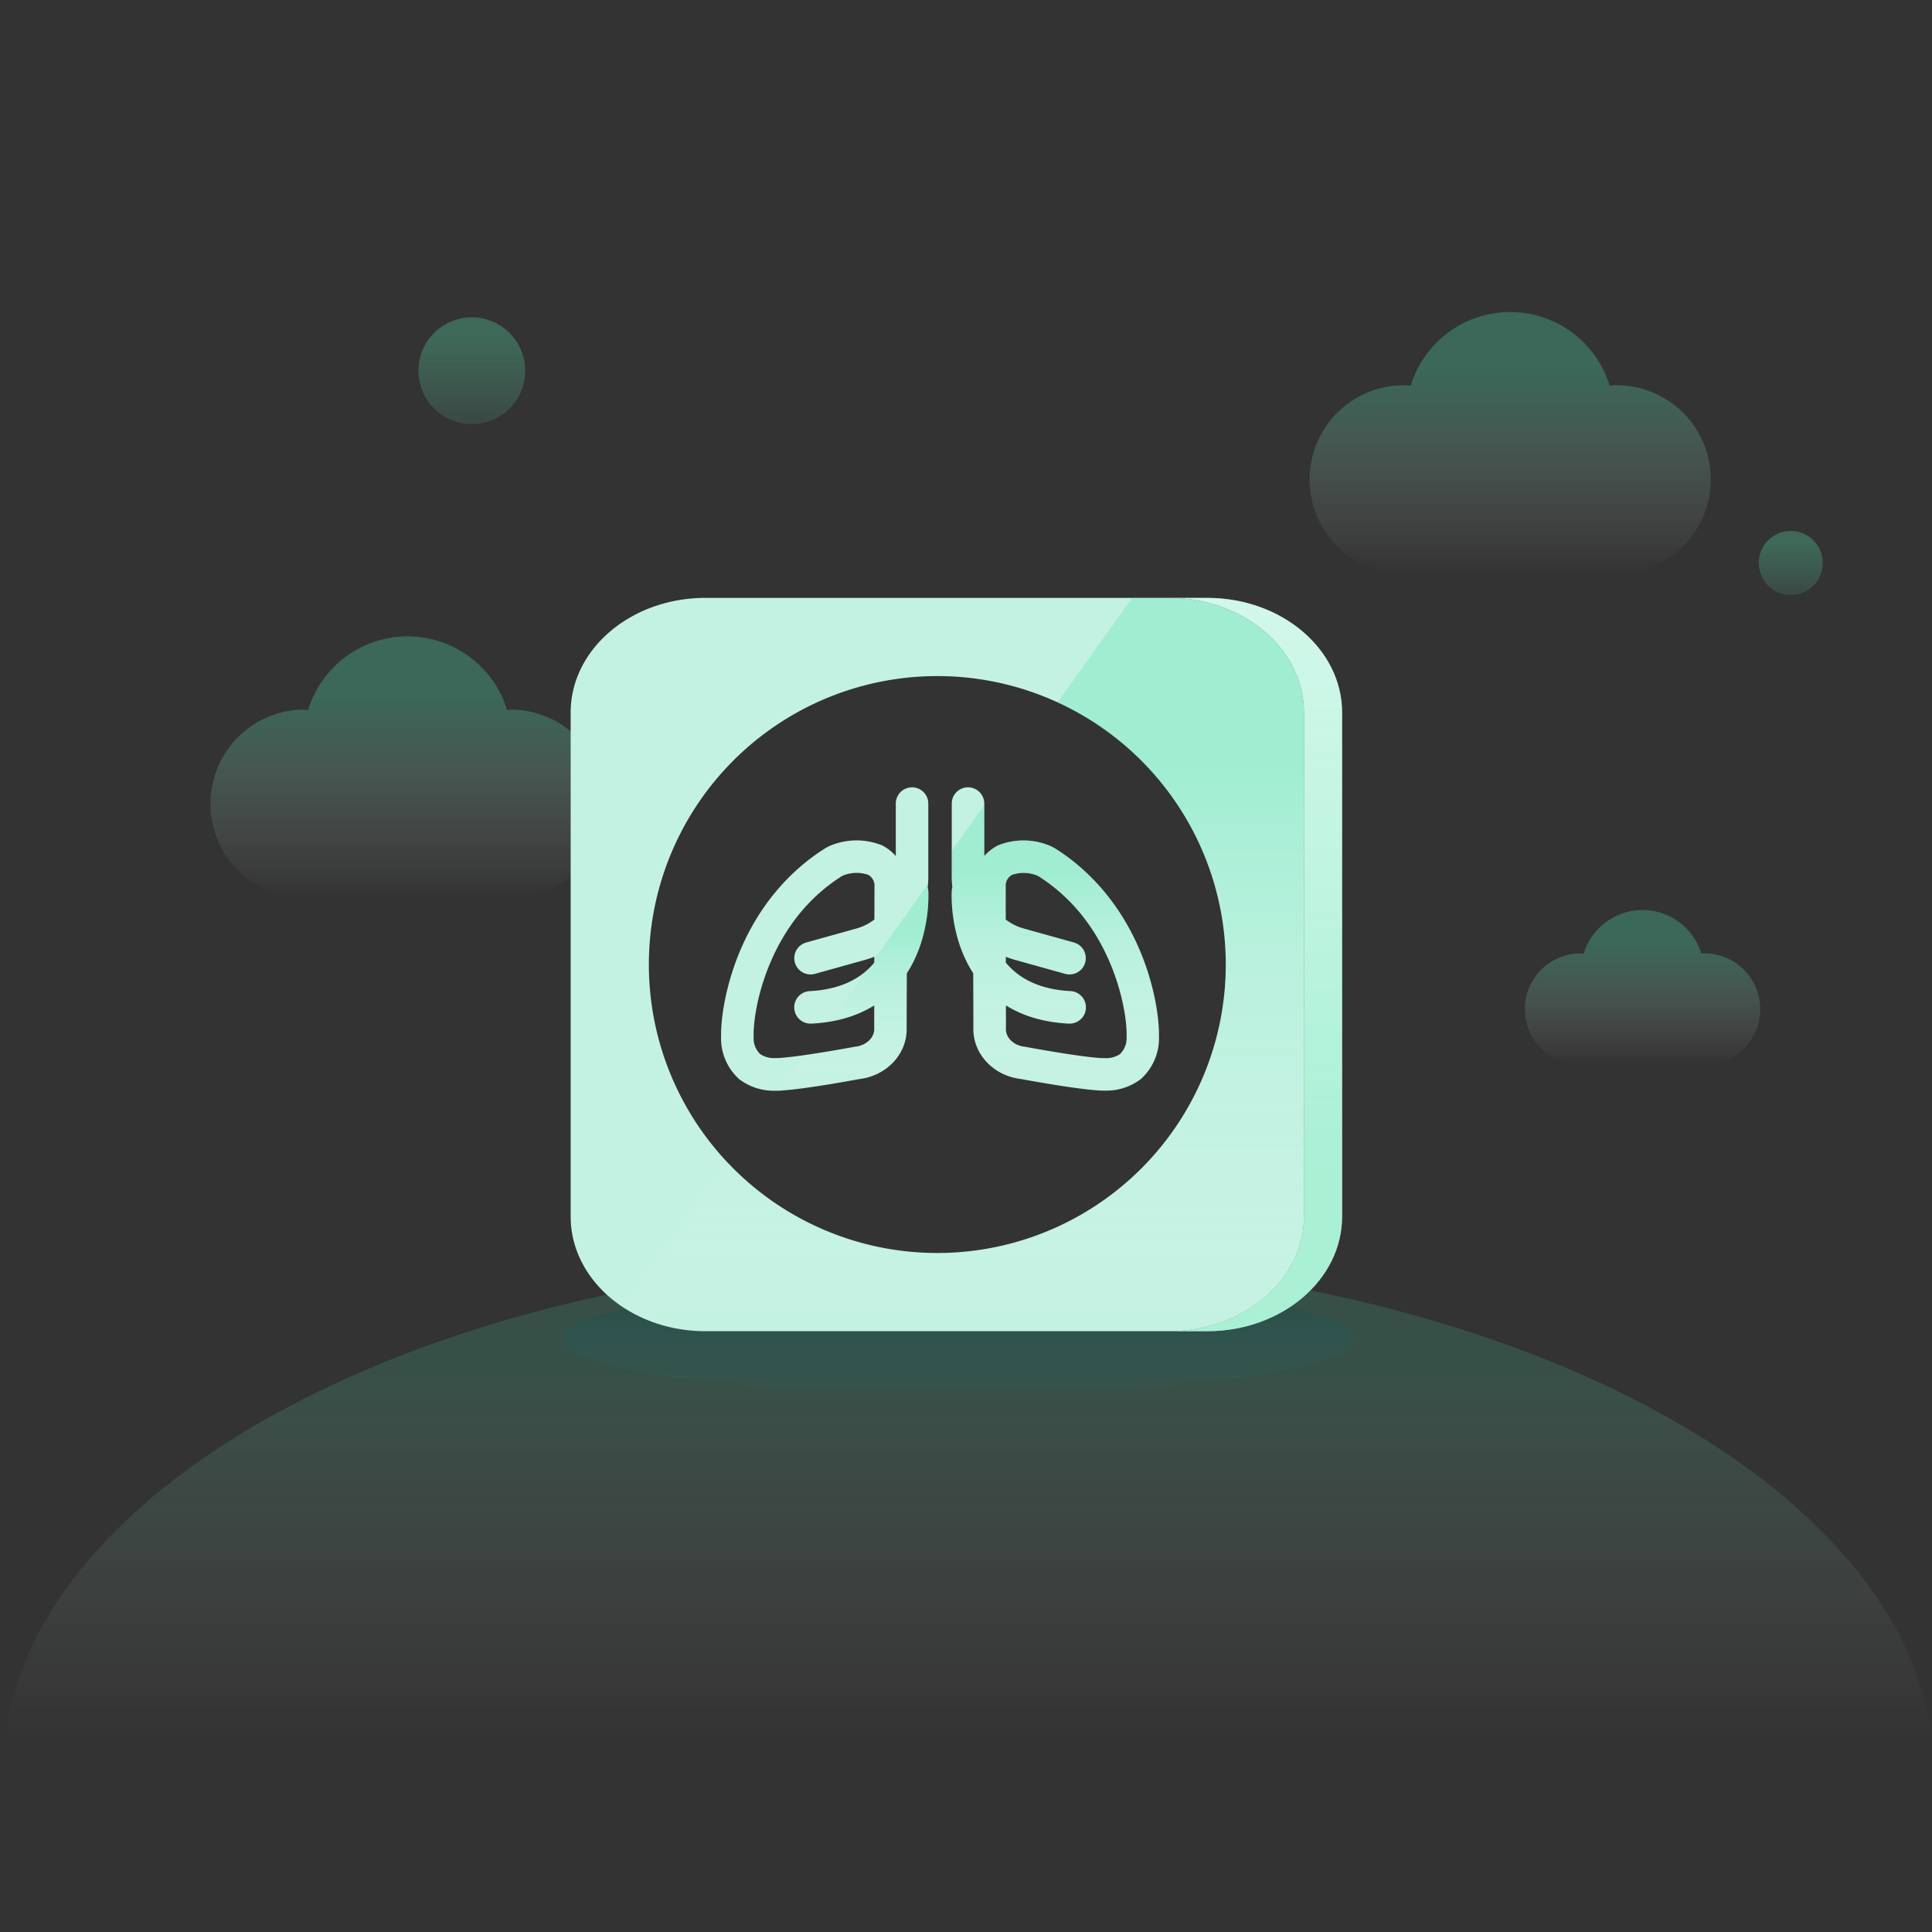 <svg viewBox="0 0 1200 1200" xmlns:xlink="http://www.w3.org/1999/xlink" xmlns="http://www.w3.org/2000/svg"><rect x="0" y="0" width="1200" height="1200" fill="#333333" stroke="none"/><defs><style>.cls-1{opacity:0.17;fill:url(#未命名的渐变_33);}.cls-11,.cls-2,.cls-3,.cls-4,.cls-5,.cls-6{opacity:0.3;}.cls-2{fill:url(#未命名的渐变_33-2);}.cls-3{fill:url(#未命名的渐变_33-3);}.cls-4{fill:url(#未命名的渐变_33-4);}.cls-5{fill:url(#未命名的渐变_162);}.cls-6{fill:url(#未命名的渐变_162-2);}.cls-7{fill:url(#未命名的渐变_69);}.cls-8{fill:#fff;}.cls-9{opacity:0.5;fill:url(#未命名的渐变_156);}.cls-10{fill:#c4f2e2;}.cls-12{fill:url(#未命名的渐变_165);}.cls-13{fill:url(#未命名的渐变_165-2);}.cls-14{fill:url(#未命名的渐变_165-3);}</style><linearGradient gradientUnits="userSpaceOnUse" y2="780.83" x2="601.5" y1="1079.33" x1="601.5" id="未命名的渐变_33"><stop stop-opacity="0" stop-color="#fff" offset="0"></stop><stop stop-color="#4be2ac" offset="0.77"></stop></linearGradient><linearGradient xlink:href="#未命名的渐变_33" y2="193.79" x2="937.96" y1="356.3" x1="937.96" id="未命名的渐变_33-2"></linearGradient><linearGradient xlink:href="#未命名的渐变_33" y2="395.23" x2="253.16" y1="557.74" x1="253.16" id="未命名的渐变_33-3"></linearGradient><linearGradient xlink:href="#未命名的渐变_33" y2="565.25" x2="1020.21" y1="661.44" x1="1020.21" id="未命名的渐变_33-4"></linearGradient><linearGradient gradientUnits="userSpaceOnUse" y2="329.77" x2="1112.26" y1="369.57" x1="1112.26" id="未命名的渐变_162"><stop stop-opacity="0.4" stop-color="#6de7bb" offset="0"></stop><stop stop-color="#55e2ac" offset="0.77"></stop></linearGradient><linearGradient xlink:href="#未命名的渐变_162" y2="197.1" x2="293.05" y1="263.44" x1="293.05" id="未命名的渐变_162-2"></linearGradient><linearGradient gradientUnits="userSpaceOnUse" y2="796.97" x2="595.41" y1="866" x1="595.41" id="未命名的渐变_69"><stop stop-opacity="0.02" stop-color="#009eaa" offset="0"></stop><stop stop-opacity="0.2" stop-color="#004c55" offset="0.77"></stop></linearGradient><linearGradient gradientUnits="userSpaceOnUse" y2="826.83" x2="779.87" y1="371.35" x1="779.87" id="未命名的渐变_156"><stop stop-opacity="0.62" stop-color="#6de7bb" offset="0"></stop><stop stop-color="#55e2ac" offset="0.77"></stop></linearGradient><linearGradient xlink:href="#未命名的渐变_33" y2="371.35" x2="599.11" y1="826.83" x1="599.11" id="未命名的渐变_165"></linearGradient><linearGradient xlink:href="#未命名的渐变_33" y2="549.16" x2="530.78" y1="677.29" x1="530.78" id="未命名的渐变_165-2"></linearGradient><linearGradient xlink:href="#未命名的渐变_33" y2="500.04" x2="655.49" y1="677.44" x1="655.49" id="未命名的渐变_165-3"></linearGradient></defs><g id="图层_1"><path d="M1200,1079.33c-21.31-166.75-281.1-298.5-598.5-298.5S24.31,912.58,3,1079.33Z" class="cls-1"></path><path d="M1003,356.3a58.51,58.51,0,1,0,0-117c-1.1,0-2.12.27-3.21.32a64.58,64.58,0,0,0-123.59,0c-1.09-.05-2.11-.32-3.21-.32a58.51,58.51,0,1,0,0,117Z" class="cls-2"></path><path d="M318.17,557.74a58.51,58.51,0,0,0,0-117c-1.1,0-2.13.27-3.21.33a64.58,64.58,0,0,0-123.6,0c-1.08-.06-2.11-.33-3.21-.33a58.51,58.51,0,0,0,0,117Z" class="cls-3"></path><path d="M1058.68,661.44a34.63,34.63,0,0,0,0-69.26c-.65,0-1.26.16-1.9.19a38.22,38.22,0,0,0-73.15,0c-.64,0-1.24-.19-1.89-.19a34.63,34.63,0,1,0,0,69.26Z" class="cls-4"></path><circle r="19.9" cy="349.67" cx="1112.26" class="cls-5"></circle><circle r="33.17" cy="230.27" cx="293.05" class="cls-6"></circle><ellipse ry="34.51" rx="246.14" cy="831.49" cx="595.41" class="cls-7"></ellipse><path d="M749.82,371.35H726.14c46.28,0,83.78,31.88,83.78,71.21V755.62c0,39.33-37.5,71.21-83.78,71.21h23.68c46.28,0,83.78-31.88,83.78-71.21V442.56C833.6,403.23,796.1,371.35,749.82,371.35Z" class="cls-8"></path><path d="M749.82,371.35H726.14c46.28,0,83.78,31.88,83.78,71.21V755.62c0,39.33-37.5,71.21-83.78,71.21h23.68c46.28,0,83.78-31.88,83.78-71.21V442.56C833.6,403.23,796.1,371.35,749.82,371.35Z" class="cls-9"></path><path d="M726.14,371.35H438.23c-46.28,0-83.78,31.88-83.78,71.21V755.62c0,39.33,37.5,71.21,83.78,71.21H726.14c46.28,0,83.78-31.88,83.78-71.21V442.56C809.92,403.23,772.42,371.35,726.14,371.35ZM582.19,778.26A179.17,179.17,0,1,1,761.36,599.09,179.18,179.18,0,0,1,582.19,778.26Z" class="cls-10"></path><path d="M576.57,553.29a10.17,10.17,0,0,0-.39-2.16,52.12,52.12,0,0,0,.41-6.52V499.12a10.1,10.1,0,1,0-20.2,0v32.56a29.93,29.93,0,0,0-7.65-6.17l-.65-.37-.7-.27a42.37,42.37,0,0,0-32.35.68l-1.89,1-.67.39c-23.2,14.61-41.48,36.67-52.87,63.79-8.93,21.29-11.88,41.52-11.72,52.62a34.16,34.16,0,0,0,10.66,26.4l.48.46.54.4a35.27,35.27,0,0,0,20.9,6.86l1.62,0c1.34,0,2.68,0,4-.16,14.24-1,42-6,47.55-7.07,17.38-2,30.23-16.1,29.48-32.28l.1-33.4C578.19,581.54,576.65,554.56,576.57,553.29Zm-45.42,96.84-.68.07-.47.12c-3,.59-32.05,5.86-45.4,6.78l-.21,0a20.16,20.16,0,0,1-2.33.08h-.38l-.37,0a15.07,15.07,0,0,1-9.22-2.52,13.65,13.65,0,0,1-4-10.47l0-.46v-.47c-.17-7.26,1.77-24.84,10.14-44.78,9.86-23.48,24.89-41.76,44.68-54.32l.5-.26a22.25,22.25,0,0,1,15.94-.5,7.88,7.88,0,0,1,3.81,6l-.06,21.74A33,33,0,0,1,532,576.7l-31.26,8.71a10.1,10.1,0,0,0,2.71,19.83,10.24,10.24,0,0,0,2.72-.37l31.25-8.71a53.88,53.88,0,0,0,5.62-1.92v3.66c-.34.4-.67.81-1,1.2-9,10.08-22.11,15.63-39.07,16.5a10.1,10.1,0,0,0,.51,20.19l.52,0c15.16-.77,28.2-4.58,39-11.31l0,14v.31C543.27,644.39,538.09,649.4,531.15,650.13Z" class="cls-10"></path><path d="M719.84,643.32c.17-11.1-2.78-31.33-11.71-52.62-11.39-27.12-29.67-49.18-52.87-63.79l-1.88-1-.69-.33a42.37,42.37,0,0,0-32.35-.68l-.69.27-.65.37a29.93,29.93,0,0,0-7.65,6.17V499.12a10.1,10.1,0,1,0-20.2,0v45.49a54.09,54.09,0,0,0,.4,6.52,10.17,10.17,0,0,0-.38,2.16c-.08,1.27-1.62,28.25,13.34,51.21l.1,33.4c-.75,16.18,12.1,30.26,29.48,32.28,5.56,1.06,33.3,6.07,47.55,7.07,1.33.11,2.67.16,4,.16l1.62,0a35.29,35.29,0,0,0,20.9-6.86l.54-.4.48-.46A34.11,34.11,0,0,0,719.84,643.32ZM695.65,654.7a15.07,15.07,0,0,1-9.22,2.52l-.38,0h-.37a20.08,20.08,0,0,1-2.33-.08l-.21,0c-13.35-.92-42.4-6.19-45.4-6.78l-.47-.12-.68-.07c-6.94-.73-12.13-5.74-11.79-11.39v-.31l0-14c10.78,6.73,23.82,10.54,39,11.31l.52,0a10.1,10.1,0,0,0,.51-20.19c-16.9-.87-30-6.38-39-16.39-.39-.43-.75-.87-1.12-1.31v-3.66a53.1,53.1,0,0,0,5.62,1.92l31.25,8.71a10.24,10.24,0,0,0,2.72.37,10.1,10.1,0,0,0,2.7-19.83l-31.25-8.71a33,33,0,0,1-11.1-5.53l0-15.74v-6a7.89,7.89,0,0,1,3.8-6,22.27,22.27,0,0,1,16,.5l.5.26c19.79,12.56,34.82,30.84,44.68,54.32,8.37,19.94,10.31,37.52,10.14,44.77v.48l0,.46A13.69,13.69,0,0,1,695.65,654.7Z" class="cls-10"></path><g class="cls-11"><path d="M726.14,371.35h-23l-46.29,64.88A179.16,179.16,0,1,1,452.53,722.68l-64.23,90a93.35,93.35,0,0,0,49.93,14.12H726.14c46.28,0,83.78-31.88,83.78-71.21V442.56C809.92,403.23,772.42,371.35,726.14,371.35Z" class="cls-12"></path><path d="M543.05,597.9c-.34.4-.67.81-1,1.2a46.07,46.07,0,0,1-4.32,4.18L515.4,634.54A74.81,74.81,0,0,0,543,624.46l0,14v.31c.33,5.65-4.85,10.66-11.79,11.39l-.68.07-.47.12c-2.06.4-16.28,3-29.34,4.89L484.9,677.29c.4,0,.8,0,1.2,0,14.24-1,42-6,47.55-7.07,17.38-2,30.23-16.1,29.48-32.28l.1-33.4c15-23,13.42-49.94,13.34-51.21a10.17,10.17,0,0,0-.39-2.16c.08-.64.07-1.31.13-2l-33.26,46.62Z" class="cls-13"></path><path d="M655.26,526.91l-1.88-1-.69-.33a42.37,42.37,0,0,0-32.35-.68l-.69.27-.65.37a29.93,29.93,0,0,0-7.65,6.17V500l-20.2,28.32v16.25a54.09,54.09,0,0,0,.4,6.52,10.17,10.17,0,0,0-.38,2.16c-.08,1.27-1.62,28.25,13.34,51.21l.1,33.4c-.75,16.18,12.1,30.26,29.48,32.28,5.56,1.06,33.3,6.07,47.55,7.07,1.33.11,2.67.16,4,.16l1.62,0a35.29,35.29,0,0,0,20.9-6.86l.54-.4.48-.46a34.11,34.11,0,0,0,10.65-26.4c.17-11.1-2.78-31.33-11.71-52.62C696.74,563.58,678.46,541.52,655.26,526.91ZM695.65,654.7a15.07,15.07,0,0,1-9.22,2.52l-.38,0h-.37a20.08,20.08,0,0,1-2.33-.08l-.21,0c-13.35-.92-42.4-6.19-45.4-6.78l-.47-.12-.68-.07c-6.94-.73-12.13-5.74-11.79-11.39v-.31l0-14c10.78,6.73,23.82,10.54,39,11.31l.52,0a10.1,10.1,0,0,0,.51-20.19c-16.9-.87-30-6.38-39-16.39-.39-.43-.75-.87-1.12-1.31v-3.66a53.1,53.1,0,0,0,5.62,1.92l31.25,8.71a10.24,10.24,0,0,0,2.72.37,10.1,10.1,0,0,0,2.7-19.83l-31.25-8.71a33,33,0,0,1-11.1-5.53l0-15.74v-6a7.89,7.89,0,0,1,3.8-6,22.27,22.27,0,0,1,16,.5l.5.26c19.79,12.56,34.82,30.84,44.68,54.32,8.37,19.94,10.31,37.52,10.14,44.77v.48l0,.46A13.69,13.69,0,0,1,695.65,654.7Z" class="cls-14"></path></g></g></svg>
